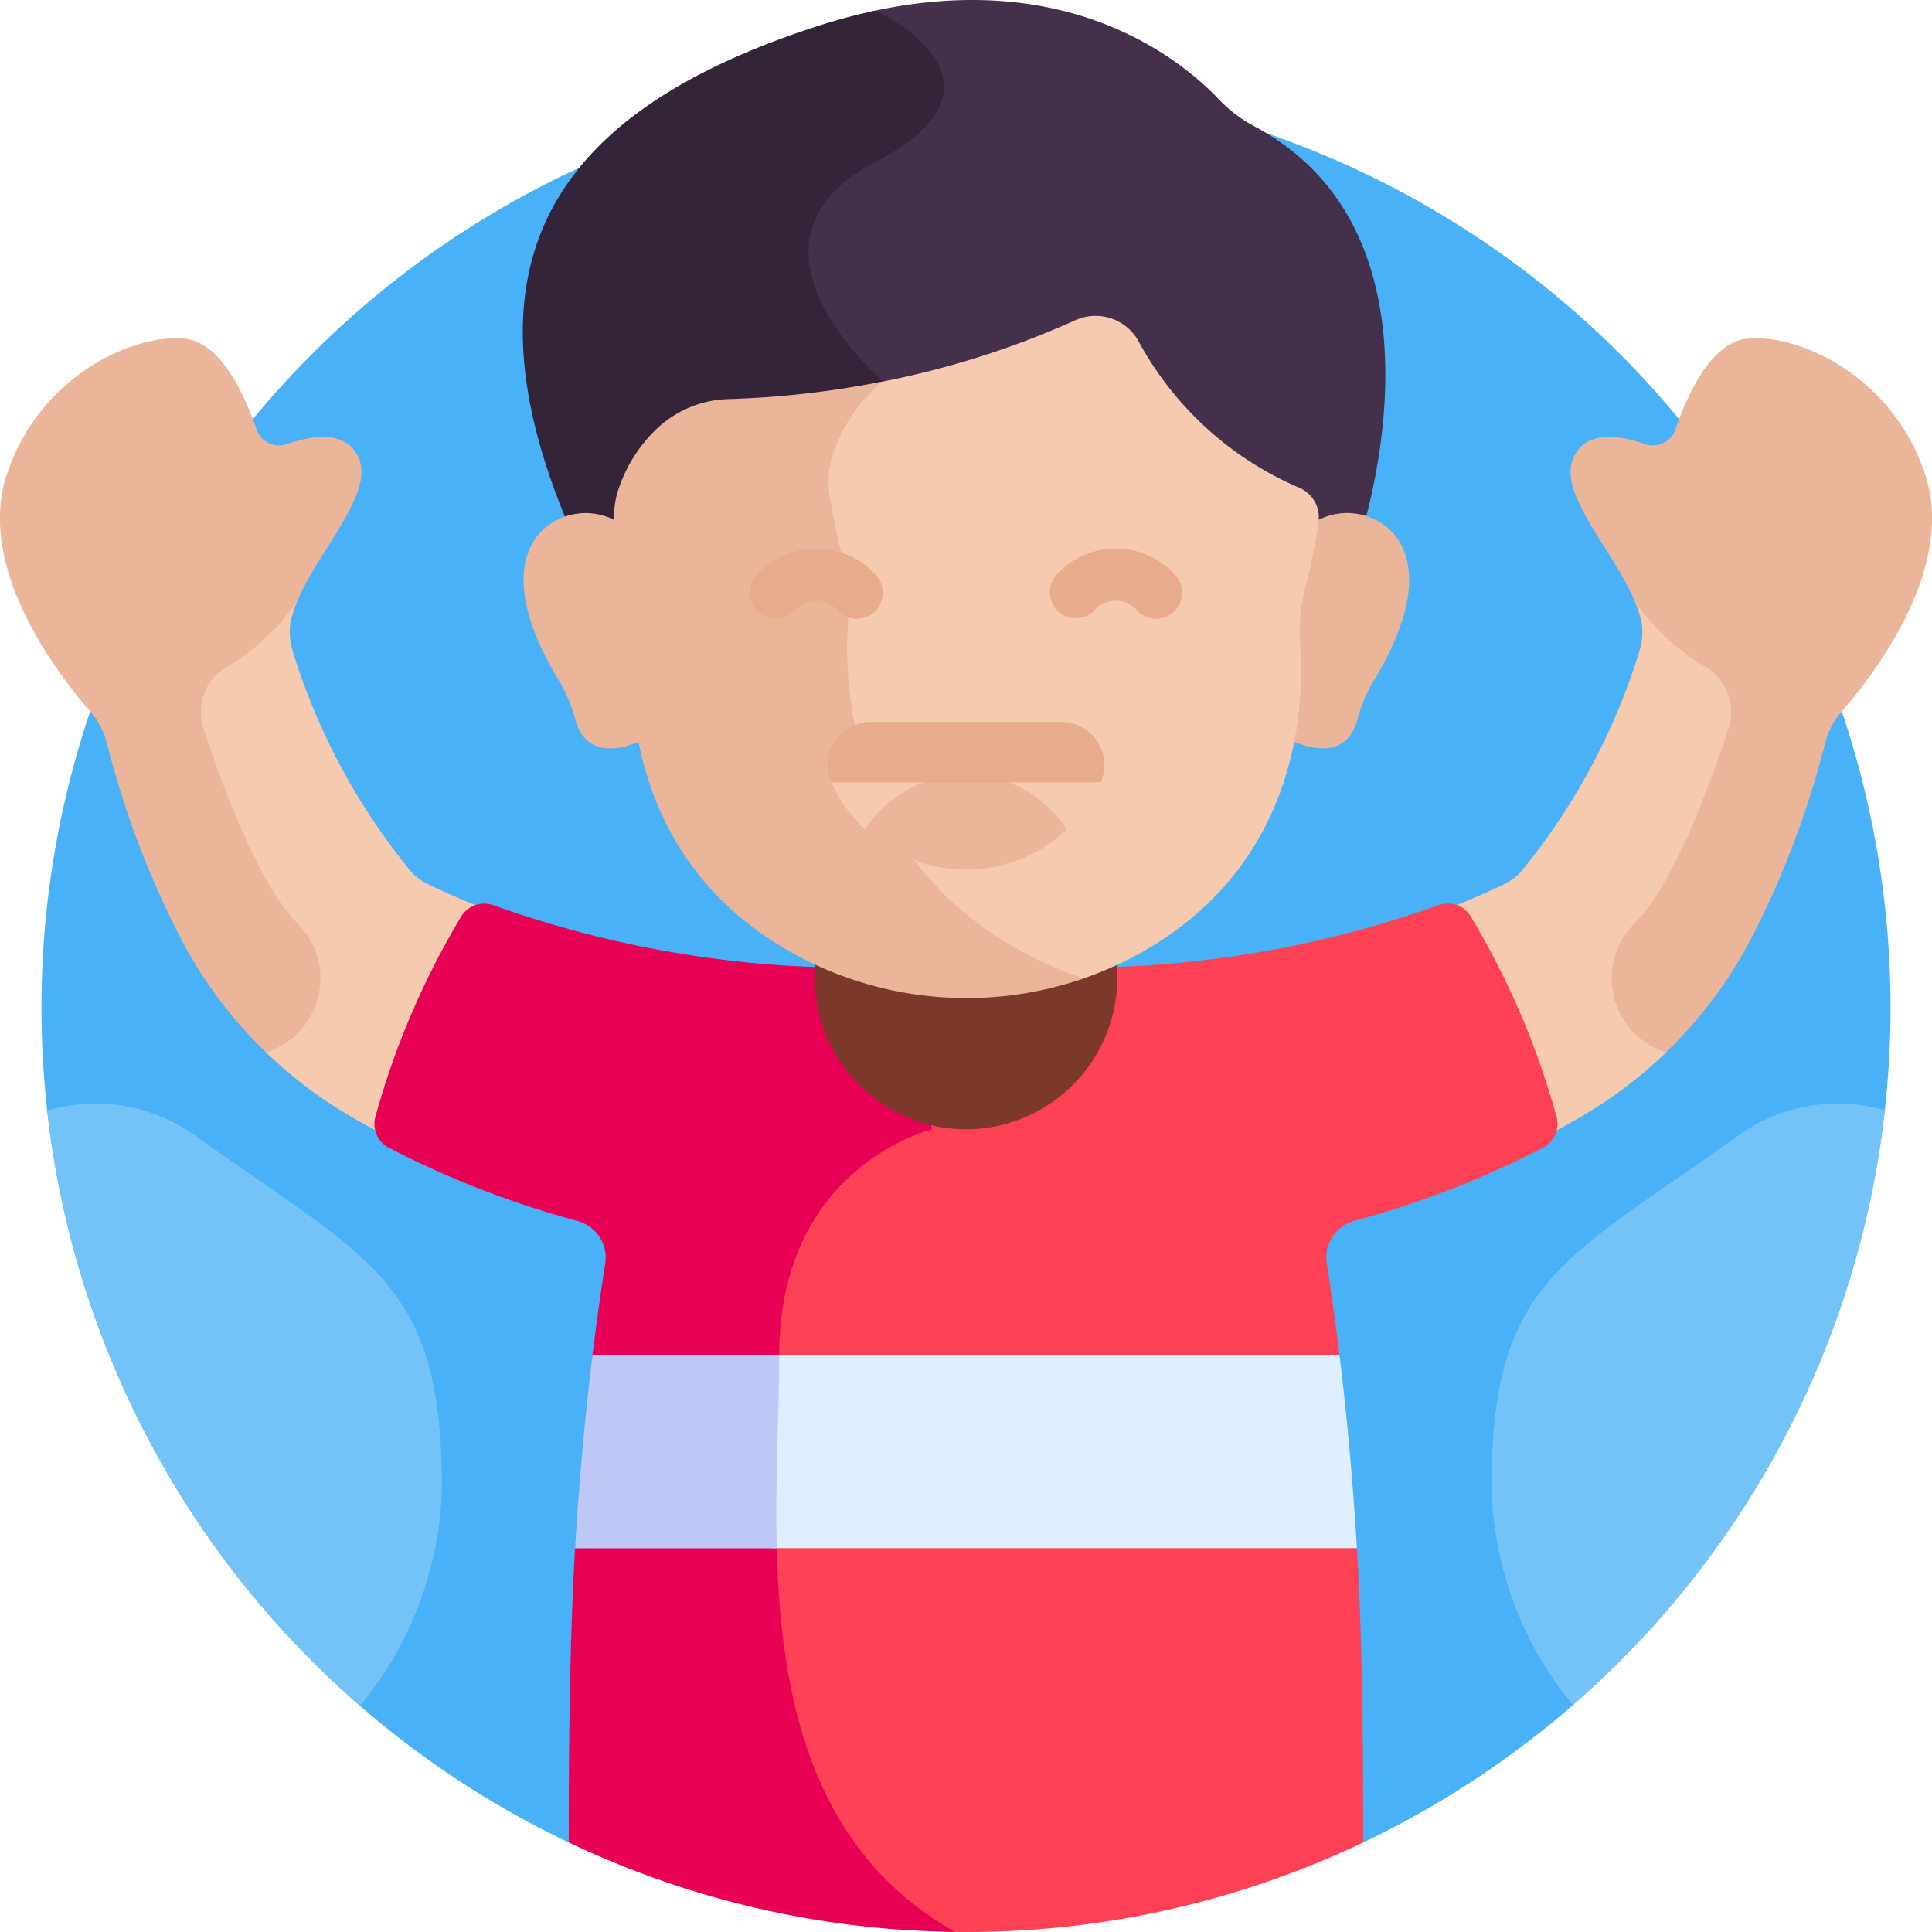 <svg id="Group_54565" data-name="Group 54565" xmlns="http://www.w3.org/2000/svg" width="79.983" height="79.982" viewBox="0 0 79.983 79.982">
  <path id="Path_9437" data-name="Path 9437" d="M49.271,21.993A38.278,38.278,0,0,0,32.825,94.834H65.718A38.278,38.278,0,0,0,49.271,21.993Z" transform="translate(-9.28 -18.558)" fill="#49b1f7"/>
  <path id="Path_9438" data-name="Path 9438" d="M.264,95.358c1.317-4.129,5.275-5.927,7.422-5.682,1.486.17,2.469,2.393,2.934,3.745a.991.991,0,0,0,1.267.613c1-.355,2.505-.627,2.991.649.622,1.634-2.277,4.342-2.806,6.56a9.1,9.1,0,0,1-2.508,2.178,1.951,1.951,0,0,0-.922,2.3c.758,2.309,2.262,6.417,3.827,7.982a3.227,3.227,0,0,1,.8,3.641,3.793,3.793,0,0,1-2.064,2.051,18.184,18.184,0,0,1-3.72-4.894,37.7,37.7,0,0,1-3.056-8.071,3.192,3.192,0,0,0-.686-1.318c-1.321-1.515-4.71-5.9-3.482-9.753Z" transform="translate(0 -75.649)" fill="#eab599"/>
  <path id="Path_9439" data-name="Path 9439" d="M57.2,172.667c-1.583-1.583-3.081-5.627-3.884-8.075a2.176,2.176,0,0,1,1.03-2.574,9.274,9.274,0,0,0,2.854-2.675h0a2.752,2.752,0,0,0-.2,2.029,26.9,26.9,0,0,0,4.834,9.07,2.249,2.249,0,0,0,.752.6c.814.394,1.693.775,2.64,1.134l-4.074,9.449q-.874-.452-1.784-.98a18.162,18.162,0,0,1-3.457-2.626A3.211,3.211,0,0,0,57.2,172.667Z" transform="translate(-44.894 -134.451)" fill="#f6caae"/>
  <path id="Path_9440" data-name="Path 9440" d="M430.91,95.358c-1.317-4.129-5.275-5.927-7.422-5.682-1.486.17-2.47,2.393-2.934,3.745a.991.991,0,0,1-1.267.613c-1-.355-2.505-.627-2.991.649-.622,1.634,2.277,4.342,2.806,6.56a9.094,9.094,0,0,0,2.508,2.178,1.951,1.951,0,0,1,.922,2.3c-.758,2.309-2.262,6.417-3.827,7.982a3.226,3.226,0,0,0-.8,3.641,3.793,3.793,0,0,0,2.064,2.051,18.183,18.183,0,0,0,3.72-4.894,37.7,37.7,0,0,0,3.056-8.071,3.189,3.189,0,0,1,.686-1.318c1.321-1.515,4.71-5.9,3.482-9.753Z" transform="translate(-351.191 -75.649)" fill="#eab599"/>
  <path id="Path_9441" data-name="Path 9441" d="M389.869,172.667c1.583-1.583,3.081-5.627,3.884-8.075a2.176,2.176,0,0,0-1.03-2.574,9.274,9.274,0,0,1-2.854-2.675h0a2.752,2.752,0,0,1,.2,2.029,26.9,26.9,0,0,1-4.834,9.07,2.25,2.25,0,0,1-.752.6c-.814.394-1.693.775-2.64,1.134l4.075,9.449q.874-.452,1.784-.98a18.169,18.169,0,0,0,3.457-2.626A3.211,3.211,0,0,1,389.869,172.667Z" transform="translate(-322.188 -134.45)" fill="#f6caae"/>
  <path id="Path_9442" data-name="Path 9442" d="M237.408,248.287A33.341,33.341,0,0,0,233.856,240a1.12,1.12,0,0,0-1.34-.459,44.221,44.221,0,0,1-15.664,2.575H209.7l1.575,6.536a8.9,8.9,0,0,0-3.036,1.721,9.787,9.787,0,0,0-3.245,7.794c0,.049,0,.1,0,.149h23.451c-.156-1.3-.337-2.614-.545-3.944a1.569,1.569,0,0,1,1.148-1.765,39.157,39.157,0,0,0,7.8-3.027A1.118,1.118,0,0,0,237.408,248.287Z" transform="translate(-172.971 -202.066)" fill="#ff4155"/>
  <path id="Path_9443" data-name="Path 9443" d="M122.328,248.82l-1.614-6.7h-.87a44.224,44.224,0,0,1-15.664-2.575,1.12,1.12,0,0,0-1.34.459,33.34,33.34,0,0,0-3.552,8.282,1.119,1.119,0,0,0,.563,1.3,39.146,39.146,0,0,0,7.8,3.027,1.569,1.569,0,0,1,1.148,1.765c-.209,1.33-.389,2.649-.546,3.944H116c0-.049,0-.1,0-.149C116,250.329,122.328,248.82,122.328,248.82Z" transform="translate(-83.743 -202.065)" fill="#e80054"/>
  <path id="Path_9444" data-name="Path 9444" d="M228.585,409.364H204.339a29.526,29.526,0,0,0,1.143,8.121,13.506,13.506,0,0,0,5.978,7.9c.316.008.632.013.949.013a38.121,38.121,0,0,0,16.446-3.706C228.862,417.878,228.813,413.068,228.585,409.364Z" transform="translate(-172.418 -345.415)" fill="#ff4155"/>
  <path id="Path_9445" data-name="Path 9445" d="M159.327,409.364h-8.338c-.227,3.7-.276,8.514-.27,12.327a38.107,38.107,0,0,0,15.987,3.7C160.642,421.98,159.46,415.421,159.327,409.364Z" transform="translate(-127.173 -345.415)" fill="#e80054"/>
  <path id="Path_9446" data-name="Path 9446" d="M204.308,362.049c-.043,1.58-.09,3.317-.044,5.1h24.251c-.149-2.469-.377-5.176-.72-7.991H204.363C204.363,360.052,204.336,361.022,204.308,362.049Z" transform="translate(-172.339 -303.055)" fill="#deeeff"/>
  <path id="Path_9447" data-name="Path 9447" d="M160.846,359.16h-7.732c-.343,2.816-.571,5.522-.72,7.991h8.35C160.672,364.245,160.846,361.447,160.846,359.16Z" transform="translate(-128.587 -303.054)" fill="#bec8f7"/>
  <path id="Path_9448" data-name="Path 9448" d="M222.169,196.826a6.282,6.282,0,0,1-6.263-6.263v-6.445a6.263,6.263,0,1,1,12.527,0v6.445A6.282,6.282,0,0,1,222.169,196.826Z" transform="translate(-182.178 -150.072)" fill="#7c382a"/>
  <path id="Path_9449" data-name="Path 9449" d="M231.456,5.219a5.558,5.558,0,0,1-1.431-1.083C228.479,2.5,223.77-1.394,215.43.52l.24.129.014.007c.027.012,2.66,1.232,2.706,2.9.028,1-.887,2-2.718,2.957-1.744.915-2.707,2.1-2.864,3.507-.3,2.713,2.475,5.352,3.051,5.867l-.941,6.358h20.945c.764-2.512,3.362-12.9-4.408-17.024Z" transform="translate(-179.545 -0.003)" fill="#45304c"/>
  <path id="Path_9450" data-name="Path 9450" d="M153.473,18.168s-6.728-5.716-.329-9.075,0-6.277,0-6.277a24.044,24.044,0,0,0-2.425.653c-10.712,3.478-15.152,9.607-10.062,21.148h11.861Z" transform="translate(-116.908 -2.377)" fill="#34243a"/>
  <path id="Path_9451" data-name="Path 9451" d="M345.587,136.8a2.607,2.607,0,0,0-3.4-.355,23.767,23.767,0,0,1-.522,2.555,7.294,7.294,0,0,0-.222,2.374,15.541,15.541,0,0,1-.225,3.96c2.044.93,2.69-.041,2.893-.81a6.089,6.089,0,0,1,.69-1.635C345.687,141.441,347.095,138.562,345.587,136.8Z" transform="translate(-287.913 -114.734)" fill="#eab599"/>
  <path id="Path_9452" data-name="Path 9452" d="M143.561,141.375a7.292,7.292,0,0,0-.222-2.374,23.726,23.726,0,0,1-.522-2.555,2.607,2.607,0,0,0-3.4.355c-1.508,1.76-.1,4.639.788,6.09a6.091,6.091,0,0,1,.69,1.635c.2.769.849,1.739,2.892.81A15.543,15.543,0,0,1,143.561,141.375Z" transform="translate(-117.076 -114.733)" fill="#eab599"/>
  <path id="Path_9453" data-name="Path 9453" d="M238.189,90.818a13.682,13.682,0,0,1-6.643-6.089,2.038,2.038,0,0,0-2.614-.825,36.589,36.589,0,0,1-8.366,2.611c-.032.029-.065.057-.1.088a6.606,6.606,0,0,0-1.729,2.792,3.639,3.639,0,0,0-.118,1.643,25.774,25.774,0,0,0,.542,2.611,7.909,7.909,0,0,1,.241,2.575c-.206,2.824.061,9.846,7.048,13.823a15.921,15.921,0,0,0,2.592,1.181A14.7,14.7,0,0,0,231.808,110c6.388-3.668,6.638-10.106,6.45-12.709a7.322,7.322,0,0,1,.22-2.377,23.677,23.677,0,0,0,.54-2.68A1.329,1.329,0,0,0,238.189,90.818Z" transform="translate(-184.432 -70.639)" fill="#f6caae"/>
  <path id="Path_9454" data-name="Path 9454" d="M179.4,124.55c-6.889-3.921-7.153-10.845-6.949-13.63a7.8,7.8,0,0,0-.237-2.539,25.42,25.42,0,0,1-.534-2.575,3.586,3.586,0,0,1,.117-1.62,6.514,6.514,0,0,1,1.7-2.753,4.7,4.7,0,0,1,.406-.348,38.618,38.618,0,0,1-6.413.732,4.488,4.488,0,0,0-2.983,1.248,6.092,6.092,0,0,0-1.594,2.575,3.354,3.354,0,0,0-.109,1.515,23.754,23.754,0,0,0,.5,2.408,7.293,7.293,0,0,1,.222,2.374c-.19,2.6.056,9.079,6.5,12.746A14.844,14.844,0,0,0,182.2,125.8,15.708,15.708,0,0,1,179.4,124.55Z" transform="translate(-137.337 -85.295)" fill="#eab599"/>
  <path id="Path_9455" data-name="Path 9455" d="M18.849,293.927a7.091,7.091,0,0,0-6.343-1.195,38.2,38.2,0,0,0,12.953,24.636,14.666,14.666,0,0,0,3.384-9.093C28.843,299.811,25.862,298.932,18.849,293.927Z" transform="translate(-10.552 -246.757)" fill="#73c3f9"/>
  <path id="Path_9456" data-name="Path 9456" d="M411.568,292.716a7.091,7.091,0,0,0-6.287,1.211c-7.012,5.005-9.994,5.883-9.994,14.349a14.652,14.652,0,0,0,3.361,9.063A38.194,38.194,0,0,0,411.568,292.716Z" transform="translate(-333.537 -246.757)" fill="#73c3f9"/>
  <path id="Path_9457" data-name="Path 9457" d="M282.476,148.283a1.075,1.075,0,0,1-.754-.308,1.178,1.178,0,0,0-1.842,0,1.079,1.079,0,0,1-1.509-1.541,3.312,3.312,0,0,1,4.859,0,1.079,1.079,0,0,1-.755,1.849Z" transform="translate(-234.611 -122.664)" fill="#e8ac8d"/>
  <path id="Path_9458" data-name="Path 9458" d="M203.127,148.283a1.075,1.075,0,0,1-.754-.308,1.178,1.178,0,0,0-1.842,0,1.078,1.078,0,1,1-1.509-1.541,3.312,3.312,0,0,1,4.859,0,1.079,1.079,0,0,1-.755,1.849Z" transform="translate(-167.658 -122.664)" fill="#e8ac8d"/>
  <path id="Path_9459" data-name="Path 9459" d="M219.927,206.325a1.8,1.8,0,0,0,.064.17,6.119,6.119,0,0,0,1.4,1.945h8.348a6.124,6.124,0,0,0,1.4-1.945,1.788,1.788,0,0,0,.064-.17Z" transform="translate(-185.571 -174.094)" fill="#f6caae"/>
  <path id="Path_9460" data-name="Path 9460" d="M233.454,209.183a6.086,6.086,0,0,0,4.174-1.653,4.958,4.958,0,0,0-8.348,0A6.086,6.086,0,0,0,233.454,209.183Z" transform="translate(-193.463 -173.185)" fill="#eab599"/>
  <path id="Path_9461" data-name="Path 9461" d="M228.993,191.325h-7.881a1.784,1.784,0,0,0-1.636,2.5h11.153A1.784,1.784,0,0,0,228.993,191.325Z" transform="translate(-185.061 -161.437)" fill="#e8ac8d"/>
</svg>
